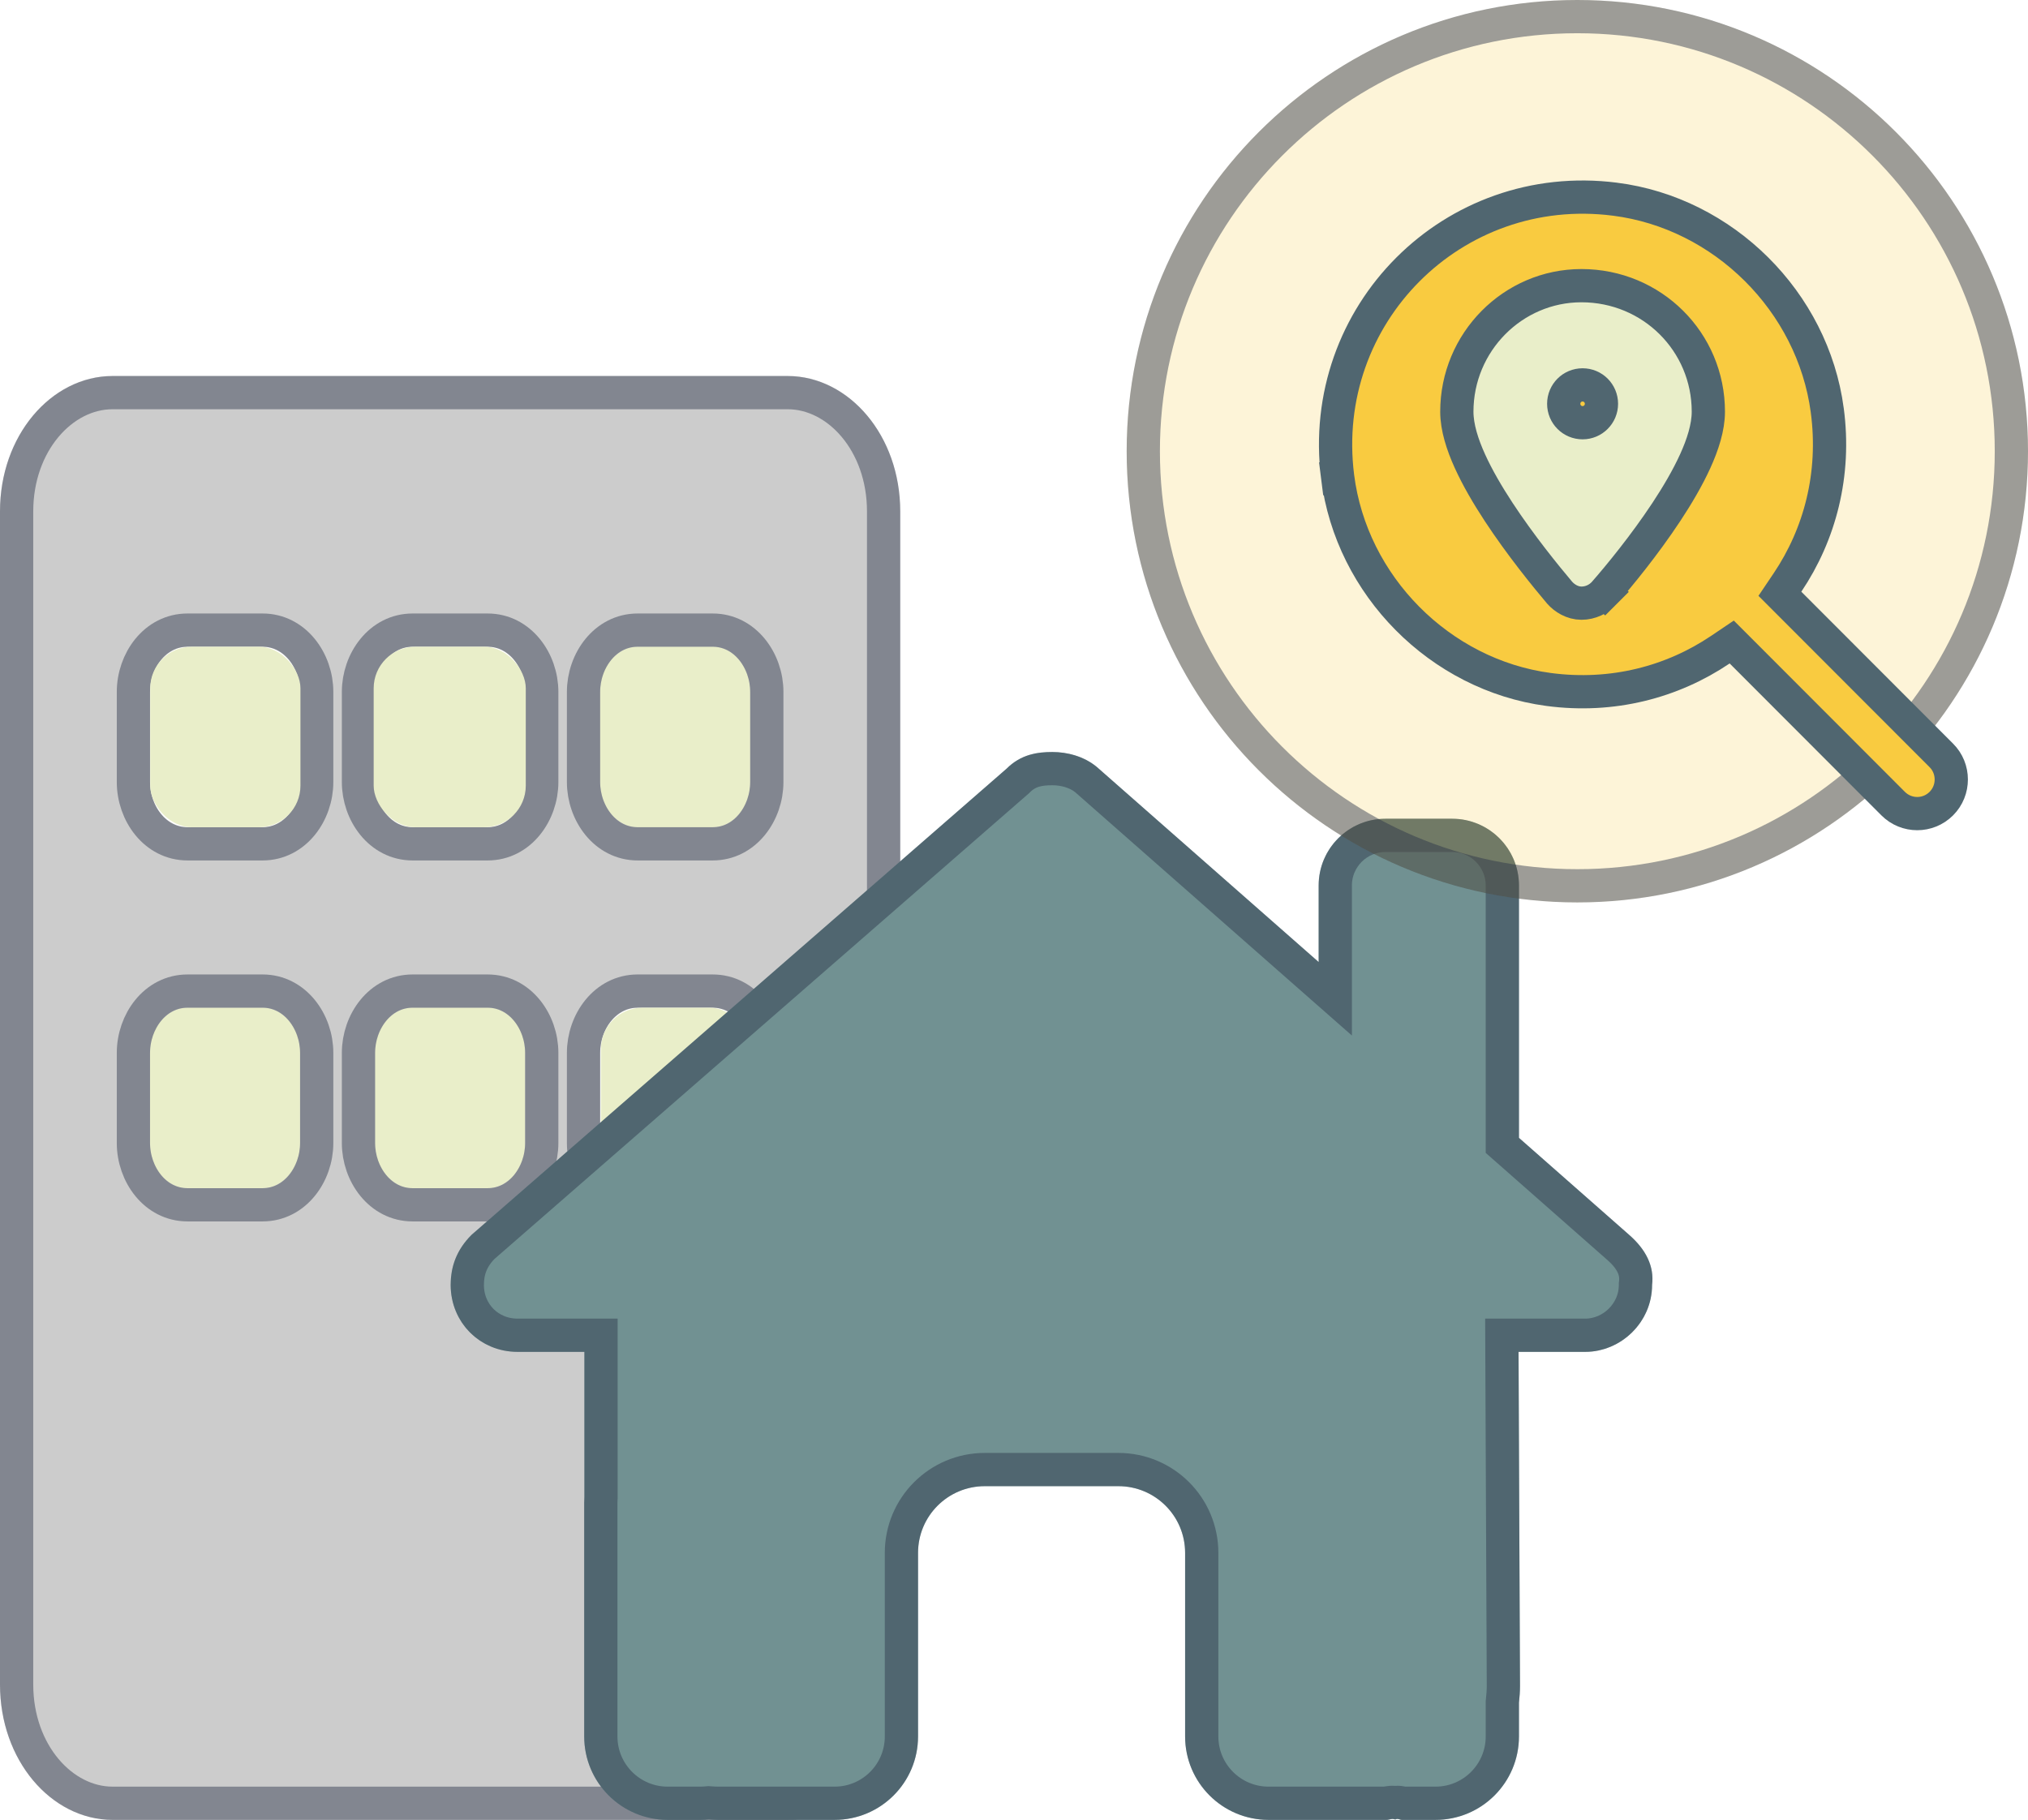 <svg width="244" height="219" viewBox="0 0 244 219" fill="none" xmlns="http://www.w3.org/2000/svg">
<rect x="15.363" y="113.12" width="51.511" height="41.628" fill="#E9EEC9"/>
<rect x="70.489" y="75.112" width="21.689" height="29.864" fill="#E9EEC9"/>
<path d="M94.772 45.248C102.247 45.248 108.311 52.541 108.311 61.537V202.711C108.311 211.704 102.247 219 94.772 219H67.694H61.819C61.819 219 61.834 219 54.36 219C46.885 219 46.901 219 46.901 219H13.539C6.061 219 0 211.704 0 202.711V61.537C0 52.541 6.061 45.248 13.539 45.248H94.772ZM18.052 137.554C18.052 140.54 20.071 142.983 22.565 142.983H31.591C34.073 142.983 36.104 140.54 36.104 137.554V126.694C36.104 123.708 34.073 121.264 31.591 121.264H22.565C20.071 121.264 18.052 123.708 18.052 126.694V137.554ZM49.642 121.264C47.16 121.264 45.13 123.708 45.13 126.694V137.554C45.13 140.54 47.16 142.983 49.642 142.983H58.668C61.151 142.983 63.181 140.54 63.181 137.554V126.694C63.181 123.708 61.151 121.264 58.668 121.264H49.642ZM72.207 137.554C72.207 140.54 74.238 142.983 76.72 142.983H85.746C88.228 142.983 90.259 140.54 90.259 137.554V126.694C90.259 123.708 88.228 121.264 85.746 121.264H76.72C74.238 121.264 72.207 123.708 72.207 126.694V137.554ZM22.565 77.826C20.071 77.826 18.052 80.27 18.052 83.256V94.116C18.052 97.102 20.071 99.545 22.565 99.545H31.591C34.073 99.545 36.104 97.102 36.104 94.116V83.256C36.104 80.27 34.073 77.826 31.591 77.826H22.565ZM45.13 94.116C45.13 97.102 47.16 99.545 49.642 99.545H58.668C61.151 99.545 63.181 97.102 63.181 94.116V83.256C63.181 80.27 61.151 77.826 58.668 77.826H49.642C47.16 77.826 45.13 80.27 45.13 83.256V94.116ZM76.72 77.826C74.238 77.826 72.207 80.27 72.207 83.256V94.116C72.207 97.102 74.238 99.545 76.72 99.545H85.746C88.228 99.545 90.259 97.102 90.259 94.116V83.256C90.259 80.27 88.228 77.826 85.746 77.826H76.72Z" fill="#CCCCCC"/>
<path d="M94.772 47.248C100.812 47.248 106.311 53.283 106.311 61.537V202.711C106.311 210.961 100.812 217 94.772 217H67.694H61.819H61.819H61.819H61.819H61.818H61.818H61.818H61.818H61.818H61.818H61.817H61.817H61.817H61.817H61.817H61.816H61.816H61.816H61.816H61.816H61.815H61.815H61.815H61.815H61.814H61.814H61.813H61.813H61.813H61.812H61.812H61.812H61.811H61.811H61.81H61.81H61.809H61.809H61.808H61.807H61.807H61.806H61.806H61.805H61.804H61.804H61.803H61.802H61.801H61.801H61.8H61.799H61.798H61.797H61.796H61.795H61.794H61.793H61.792H61.791H61.79H61.789H61.788H61.787H61.786H61.785H61.783H61.782H61.781H61.78H61.778H61.777H61.775H61.774H61.773H61.771H61.77H61.768H61.766H61.765H61.763H61.761H61.76H61.758H61.756H61.754H61.752H61.751H61.749H61.747H61.745H61.742H61.74H61.738H61.736H61.734H61.732H61.73H61.727H61.725H61.722H61.72H61.718H61.715H61.712H61.71H61.707H61.705H61.702H61.699H61.696H61.693H61.691H61.688H61.684H61.681H61.678H61.675H61.672H61.669H61.666H61.662H61.659H61.656H61.652H61.649H61.645H61.642H61.638H61.634H61.63H61.627H61.623H61.619H61.615H61.611H61.607H61.603H61.599H61.594H61.59H61.586H61.581H61.577H61.572H61.568H61.563H61.559H61.554H61.549H61.544H61.54H61.535H61.53H61.525H61.52H61.514H61.509H61.504H61.498H61.493H61.488H61.482H61.477H61.471H61.465H61.459H61.454H61.448H61.442H61.436H61.43H61.423H61.417H61.411H61.405H61.398H61.392H61.385H61.379H61.372H61.365H61.358H61.352H61.345H61.337H61.331H61.323H61.316H61.309H61.301H61.294H61.286H61.279H61.271H61.264H61.256H61.248H61.24H61.232H61.224H61.216H61.208H61.199H61.191H61.182H61.174H61.165H61.157H61.148H61.139H61.13H61.121H61.112H61.103H61.094H61.084H61.075H61.066H61.056H61.046H61.037H61.027H61.017H61.007H60.997H60.987H60.977H60.967H60.956H60.946H60.935H60.925H60.914H60.903H60.892H60.881H60.87H60.859H60.848H60.837H60.825H60.814H60.802H60.791H60.779H60.767H60.755H60.743H60.731H60.719H60.707H60.694H60.682H60.669H60.657H60.644H60.631H60.618H60.605H60.592H60.579H60.566H60.552H60.539H60.525H60.511H60.498H60.484H60.47H60.456H60.442H60.428H60.413H60.399H60.384H60.37H60.355H60.34H60.325H60.31H60.295H60.279H60.264H60.249H60.233H60.218H60.202H60.186H60.17H60.154H60.138H60.121H60.105H60.089H60.072H60.055H60.038H60.022H60.005H59.987H59.97H59.953H59.935H59.918H59.9H59.883H59.865H59.847H59.828H59.81H59.792H59.774H59.755H59.736H59.718H59.699H59.68H59.661H59.641H59.622H59.603H59.583H59.563H59.544H59.524H59.504H59.484H59.463H59.443H59.422H59.402H59.381H59.36H59.339H59.318H59.297H59.276H59.254H59.233H59.211H59.189H59.167H59.145H59.123H59.101H59.078H59.056H59.033H59.011H58.988H58.965H58.941H58.918H58.895H58.871H58.848H58.824H58.8H58.776H58.752H58.727H58.703H58.679H58.654H58.629H58.604H58.579H58.554H58.529H58.503H58.478H58.452H58.426H58.4H58.374H58.348H58.321H58.295H58.268H58.242H58.215H58.188H58.16H58.133H58.106H58.078H58.05H58.023H57.995H57.966H57.938H57.91H57.881H57.852H57.824H57.795H57.766H57.736H57.707H57.678H57.648H57.618H57.588H57.558H57.528H57.498H57.467H57.436H57.406H57.375H57.343H57.312H57.281H57.249H57.218H57.186H57.154H57.122H57.09H57.057H57.025H56.992H56.959H56.926H56.893H56.86H56.826H56.793H56.759H56.725H56.691H56.657H56.623H56.588H56.553H56.519H56.484H56.449H56.413H56.378H56.342H56.306H56.271H56.235H56.199H56.162H56.126H56.089H56.052H56.015H55.978H55.941H55.903H55.866H55.828H55.79H55.752H55.714H55.675H55.637H55.598H55.559H55.52H55.481H55.441H55.402H55.362H55.322H55.282H55.242H55.202H55.161H55.121H55.08H55.039H54.998H54.956H54.915H54.873H54.831H54.789H54.747H54.705H54.662H54.62H54.577H54.534H54.49H54.447H54.404H54.36H54.316H54.273H54.229H54.186H54.143H54.1H54.057H54.015H53.972H53.93H53.888H53.846H53.805H53.763H53.722H53.681H53.64H53.599H53.558H53.518H53.477H53.437H53.397H53.357H53.318H53.278H53.239H53.199H53.16H53.121H53.083H53.044H53.006H52.968H52.929H52.892H52.854H52.816H52.779H52.742H52.704H52.667H52.631H52.594H52.557H52.521H52.485H52.449H52.413H52.377H52.342H52.306H52.271H52.236H52.201H52.166H52.132H52.097H52.063H52.029H51.994H51.961H51.927H51.893H51.86H51.827H51.793H51.76H51.727H51.695H51.662H51.63H51.598H51.566H51.534H51.502H51.47H51.439H51.407H51.376H51.345H51.314H51.283H51.252H51.222H51.192H51.161H51.131H51.101H51.072H51.042H51.013H50.983H50.954H50.925H50.896H50.867H50.838H50.81H50.781H50.753H50.725H50.697H50.669H50.641H50.614H50.586H50.559H50.532H50.505H50.478H50.451H50.425H50.398H50.372H50.346H50.319H50.293H50.268H50.242H50.216H50.191H50.166H50.14H50.115H50.09H50.066H50.041H50.016H49.992H49.968H49.944H49.919H49.896H49.872H49.848H49.825H49.801H49.778H49.755H49.732H49.709H49.686H49.663H49.641H49.619H49.596H49.574H49.552H49.53H49.508H49.487H49.465H49.444H49.422H49.401H49.38H49.359H49.338H49.318H49.297H49.276H49.256H49.236H49.216H49.196H49.176H49.156H49.136H49.117H49.097H49.078H49.059H49.04H49.021H49.002H48.983H48.965H48.946H48.928H48.909H48.891H48.873H48.855H48.837H48.819H48.802H48.784H48.767H48.749H48.732H48.715H48.698H48.681H48.664H48.648H48.631H48.614H48.598H48.582H48.566H48.55H48.534H48.518H48.502H48.486H48.471H48.455H48.44H48.425H48.41H48.395H48.38H48.365H48.35H48.335H48.321H48.306H48.292H48.278H48.264H48.25H48.236H48.222H48.208H48.194H48.181H48.167H48.154H48.141H48.127H48.114H48.101H48.088H48.076H48.063H48.05H48.038H48.025H48.013H48.001H47.988H47.976H47.964H47.952H47.941H47.929H47.917H47.906H47.894H47.883H47.871H47.86H47.849H47.838H47.827H47.816H47.806H47.795H47.784H47.774H47.763H47.753H47.743H47.733H47.722H47.712H47.702H47.693H47.683H47.673H47.663H47.654H47.645H47.635H47.626H47.617H47.607H47.598H47.589H47.581H47.572H47.563H47.554H47.546H47.537H47.529H47.52H47.512H47.504H47.496H47.487H47.48H47.472H47.464H47.456H47.448H47.441H47.433H47.425H47.418H47.411H47.403H47.396H47.389H47.382H47.375H47.368H47.361H47.354H47.348H47.341H47.334H47.328H47.321H47.315H47.309H47.302H47.296H47.29H47.284H47.278H47.272H47.266H47.26H47.254H47.249H47.243H47.237H47.232H47.226H47.221H47.216H47.21H47.205H47.2H47.195H47.19H47.185H47.18H47.175H47.17H47.166H47.161H47.156H47.151H47.147H47.142H47.138H47.134H47.129H47.125H47.121H47.117H47.113H47.109H47.105H47.101H47.097H47.093H47.089H47.085H47.082H47.078H47.074H47.071H47.067H47.064H47.06H47.057H47.054H47.051H47.047H47.044H47.041H47.038H47.035H47.032H47.029H47.026H47.023H47.02H47.018H47.015H47.012H47.01H47.007H47.005H47.002H46.999H46.997H46.995H46.992H46.99H46.988H46.986H46.983H46.981H46.979H46.977H46.975H46.973H46.971H46.969H46.967H46.965H46.963H46.962H46.96H46.958H46.956H46.955H46.953H46.952H46.95H46.949H46.947H46.946H46.944H46.943H46.941H46.94H46.939H46.937H46.936H46.935H46.934H46.932H46.931H46.93H46.929H46.928H46.927H46.926H46.925H46.924H46.923H46.922H46.921H46.921H46.92H46.919H46.918H46.917H46.917H46.916H46.915H46.915H46.914H46.913H46.913H46.912H46.911H46.911H46.91H46.91H46.909H46.909H46.908H46.908H46.908H46.907H46.907H46.906H46.906H46.906H46.905H46.905H46.905H46.904H46.904H46.904H46.904H46.903H46.903H46.903H46.903H46.903H46.902H46.902H46.902H46.902H46.902H46.902H46.902H46.901H46.901H46.901H46.901H46.901H46.901H13.539C7.497 217 2 210.962 2 202.711V61.537C2 53.283 7.496 47.248 13.539 47.248H94.772ZM16.052 137.554C16.052 141.279 18.634 144.983 22.565 144.983H31.591C35.508 144.983 38.104 141.282 38.104 137.554V126.694C38.104 122.965 35.508 119.264 31.591 119.264H22.565C18.634 119.264 16.052 122.969 16.052 126.694V137.554ZM49.642 119.264C45.725 119.264 43.13 122.965 43.13 126.694V137.554C43.13 141.282 45.725 144.983 49.642 144.983H58.668C62.585 144.983 65.181 141.282 65.181 137.554V126.694C65.181 122.965 62.585 119.264 58.668 119.264H49.642ZM70.207 137.554C70.207 141.282 72.803 144.983 76.72 144.983H85.746C89.663 144.983 92.259 141.282 92.259 137.554V126.694C92.259 122.965 89.663 119.264 85.746 119.264H76.72C72.803 119.264 70.207 122.965 70.207 126.694V137.554ZM22.565 75.826C18.634 75.826 16.052 79.531 16.052 83.256V94.116C16.052 97.841 18.634 101.545 22.565 101.545H31.591C35.508 101.545 38.104 97.844 38.104 94.116V83.256C38.104 79.528 35.508 75.826 31.591 75.826H22.565ZM43.13 94.116C43.13 97.844 45.725 101.545 49.642 101.545H58.668C62.585 101.545 65.181 97.844 65.181 94.116V83.256C65.181 79.528 62.585 75.826 58.668 75.826H49.642C45.725 75.826 43.13 79.528 43.13 83.256V94.116ZM76.72 75.826C72.803 75.826 70.207 79.528 70.207 83.256V94.116C70.207 97.844 72.803 101.545 76.72 101.545H85.746C89.663 101.545 92.259 97.844 92.259 94.116V83.256C92.259 79.528 89.663 75.826 85.746 75.826H76.72Z" stroke="#283148" stroke-opacity="0.45" stroke-width="4"/>
<rect x="18.074" y="77.826" width="18.074" height="21.719" rx="5" fill="#E9EEC9"/>
<rect x="44.959" y="77.826" width="18.3" height="21.719" rx="5" fill="#E9EEC9"/>
<rect x="72.296" y="121.264" width="18.074" height="21.719" rx="5" fill="#E9EEC9"/>
<path d="M182.705 162.679L182.88 202.862C182.88 203.564 182.83 204.217 182.755 204.895V208.961C182.755 214.507 178.261 219 172.713 219H168.697C168.42 219 168.144 218.774 167.868 218.975C167.517 218.774 167.165 219 166.814 219H152.63C147.082 219 142.588 214.507 142.588 208.961V186.874C142.588 182.432 138.999 178.842 134.555 178.842H118.489C114.045 178.842 110.455 182.432 110.455 186.874V208.961C110.455 214.507 105.962 219 100.414 219H86.381C86.004 219 85.628 218.975 85.251 218.95C84.95 218.975 84.649 219 84.347 219H80.331C74.785 219 70.289 214.507 70.289 208.961V180.85C70.289 180.624 70.297 180.373 70.312 180.148V162.679H62.269C57.742 162.679 54.223 159.14 54.223 154.622C54.223 152.364 54.977 150.356 56.736 148.599L121.1 92.508C122.857 90.747 124.865 90.496 126.622 90.496C128.38 90.496 130.388 90.999 131.919 92.256L158.655 115.77V106.559C158.655 102.124 162.245 98.527 166.688 98.527H174.721C179.165 98.527 182.755 102.124 182.755 106.559V136.928L196.01 148.599C198.018 150.356 199.047 152.364 198.771 154.622C198.771 159.14 195.005 162.679 190.738 162.679H182.705Z" fill="#719192"/>
<path d="M182.705 160.679H180.696L180.705 162.688L180.88 202.862C180.88 202.863 180.88 202.864 180.88 202.865C180.88 203.468 180.837 204.042 180.767 204.674L180.755 204.784V204.895V208.961C180.755 213.402 177.157 217 172.713 217H168.878C168.872 216.998 168.866 216.997 168.86 216.995C168.822 216.985 168.776 216.973 168.725 216.962C168.557 216.924 168.248 216.866 167.872 216.904C167.862 216.906 167.852 216.907 167.842 216.908C167.481 216.869 167.179 216.909 166.989 216.943C166.903 216.959 166.827 216.975 166.778 216.986C166.749 216.993 166.73 216.997 166.716 217H152.63C148.186 217 144.588 213.402 144.588 208.961V186.874C144.588 181.327 140.103 176.842 134.555 176.842H118.489C112.941 176.842 108.455 181.327 108.455 186.874V208.961C108.455 213.402 104.858 217 100.414 217H86.381C86.082 217 85.772 216.98 85.384 216.954L85.234 216.944L85.085 216.957C84.77 216.983 84.552 217 84.347 217H80.331C75.889 217 72.289 213.402 72.289 208.961V180.85C72.289 180.664 72.296 180.458 72.307 180.281L72.312 180.214V180.148V162.679V160.679H70.312H62.269C58.852 160.679 56.223 158.04 56.223 154.622C56.223 152.895 56.767 151.415 58.104 150.059L122.413 94.016L122.466 93.97L122.515 93.921C123.716 92.717 125.069 92.496 126.622 92.496C128.036 92.496 129.543 92.905 130.626 93.782L157.334 117.272L160.655 120.192V115.77V106.559C160.655 103.228 163.35 100.527 166.688 100.527H174.721C178.06 100.527 180.755 103.228 180.755 106.559V136.928V137.832L181.433 138.429L194.688 150.1L194.693 150.104C196.387 151.586 196.956 152.989 196.786 154.38L196.771 154.501V154.622C196.771 158.003 193.934 160.679 190.738 160.679H182.705ZM168.995 217.033C168.993 217.032 168.991 217.032 168.989 217.031C168.996 217.033 168.999 217.034 168.995 217.033Z" stroke="#283148" stroke-opacity="0.45" stroke-width="4"/>
<ellipse cx="189.778" cy="54.297" rx="54.222" ry="54.297" fill="#F9CB40" fill-opacity="0.2"/>
<path d="M242 54.297C242 83.183 218.617 106.595 189.778 106.595C160.939 106.595 137.556 83.183 137.556 54.297C137.556 25.412 160.939 2 189.778 2C218.617 2 242 25.412 242 54.297Z" stroke="#283148" stroke-opacity="0.45" stroke-width="4"/>
<rect x="173.511" y="32.578" width="36.148" height="42.533" fill="#E9EEC9"/>
<path d="M160.938 57.377C158.472 37.869 174.839 21.492 194.295 23.968L194.296 23.968C207.371 25.625 218.107 36.292 219.848 49.37L219.848 49.371C220.878 57.087 218.956 64.31 215.068 70.087L214.149 71.453L215.312 72.617L233.567 90.897L233.571 90.901C235.168 92.491 235.172 95.102 233.572 96.705C231.971 98.308 229.376 98.308 227.775 96.705L209.52 78.425L208.354 77.258L206.987 78.18C201.216 82.073 194.006 83.997 186.303 82.966L186.303 82.966C173.244 81.219 162.593 70.471 160.938 57.377ZM160.938 57.377L158.954 57.628L160.938 57.377ZM193.043 71.323C194.788 69.333 197.85 65.605 200.49 61.607C201.809 59.608 203.049 57.503 203.966 55.485C204.865 53.507 205.541 51.429 205.541 49.54C205.541 41.141 198.764 34.376 190.273 34.376C182.029 34.376 175.28 41.169 175.28 49.54C175.28 51.43 175.954 53.509 176.851 55.486C177.765 57.504 179.001 59.608 180.311 61.605C182.933 65.6 185.961 69.322 187.627 71.295L187.641 71.31L187.655 71.326C188.232 71.981 189.183 72.584 190.273 72.584C191.36 72.584 192.366 72.096 193.043 71.323ZM193.043 71.323L191.539 70.005L193.044 71.322C193.044 71.322 193.043 71.323 193.043 71.323ZM192.68 48.593C192.68 49.852 191.661 50.869 190.41 50.869C189.158 50.869 188.14 49.856 188.14 48.593C188.14 47.328 189.153 46.317 190.41 46.317C191.667 46.317 192.68 47.328 192.68 48.593Z" fill="#F9CB40" stroke="#506670" stroke-width="4"/>
</svg>
